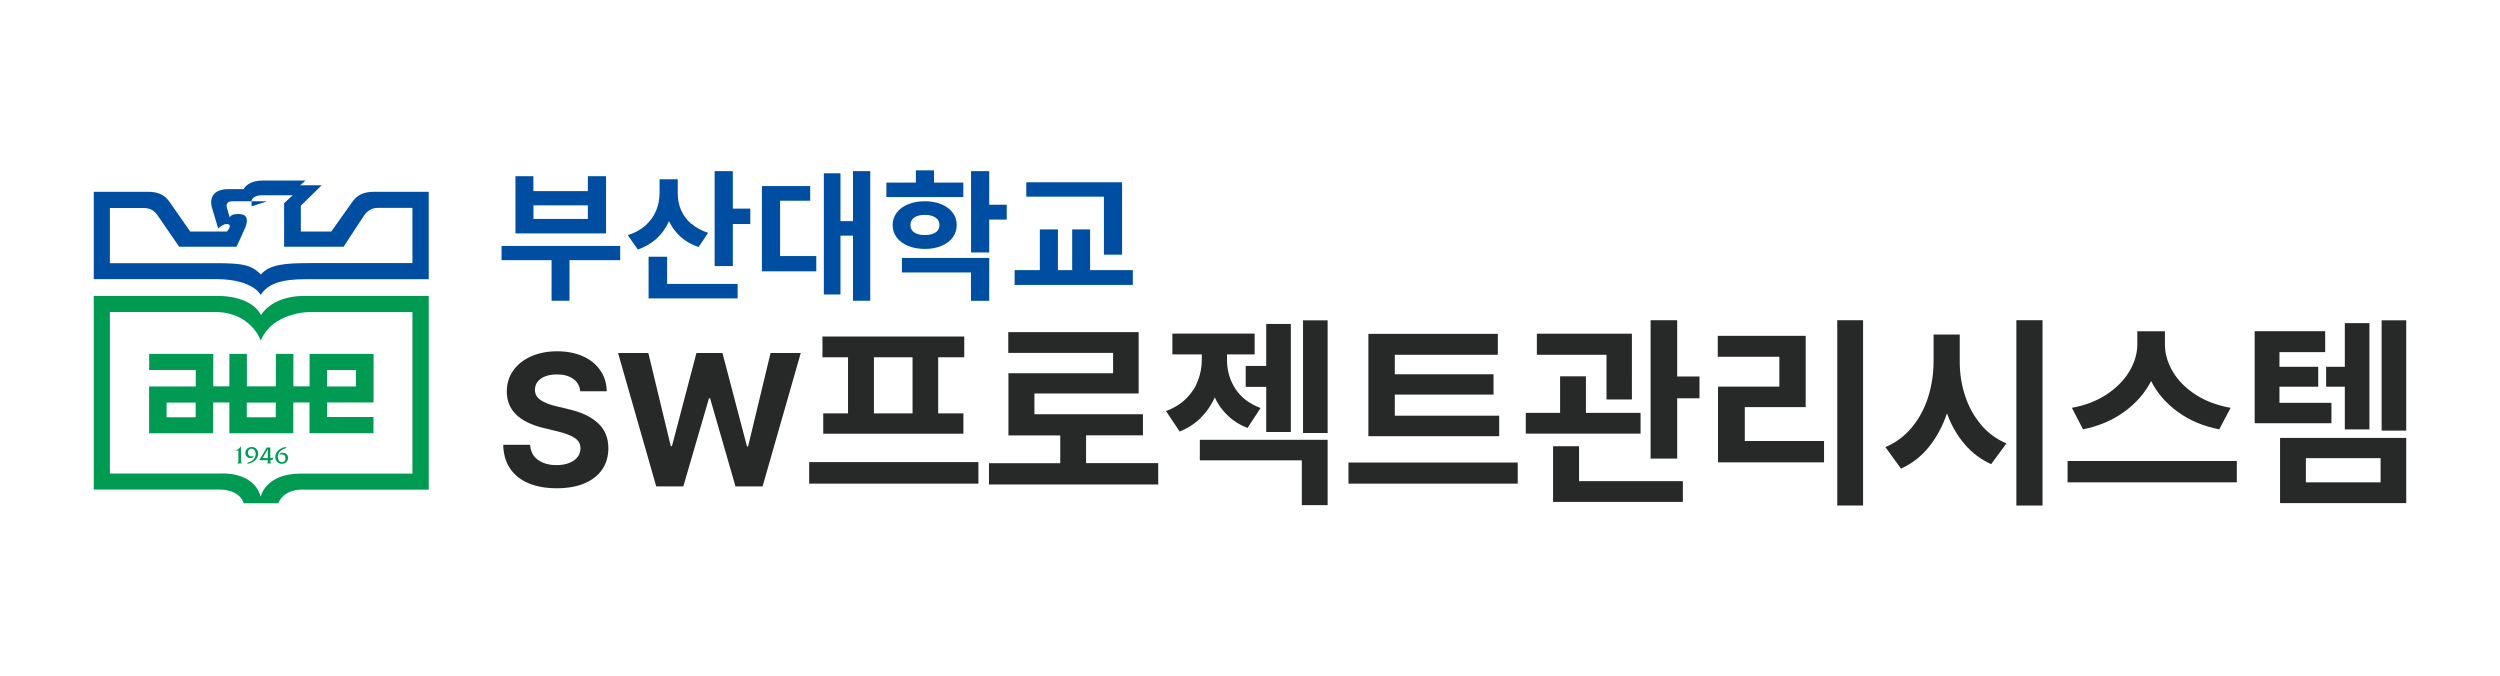 <?xml version="1.0" encoding="UTF-8"?>
<svg id="_레이어_2" data-name="레이어_2" xmlns="http://www.w3.org/2000/svg" version="1.1" viewBox="0 0 291.44 78.8">
  <!-- Generator: Adobe Illustrator 29.7.1, SVG Export Plug-In . SVG Version: 2.1.1 Build 8)  -->
  <defs>
    <style>
      .st0 {
        fill: #272828;
      }

      .st1 {
        fill: #004ea2;
      }

      .st2 {
        fill: #009a53;
      }
    </style>
  </defs>
  <g>
    <path class="st0" d="M64.92,43.65c-.54,0-1,.08-1.38.23-.38.15-.68.37-.88.64-.2.27-.3.58-.3.93,0,.5.23.9.68,1.2s1.06.54,1.82.71l1.4.34c1.44.32,2.58.85,3.41,1.59.83.74,1.25,1.73,1.25,2.96,0,.95-.24,1.78-.72,2.48-.48.7-1.17,1.24-2.07,1.62s-1.98.57-3.22.57-2.35-.19-3.28-.58c-.93-.39-1.65-.96-2.16-1.71-.51-.75-.78-1.68-.81-2.78h3.14c.05.77.35,1.35.91,1.76.56.4,1.28.61,2.17.61.56,0,1.05-.08,1.47-.25s.75-.39.98-.69.34-.63.34-1.02c0-.5-.22-.9-.65-1.19-.43-.29-1.11-.56-2.01-.78l-1.7-.41c-2.82-.7-4.23-2.11-4.23-4.23,0-.93.25-1.75.76-2.47.51-.71,1.21-1.26,2.1-1.65.9-.39,1.91-.58,3.03-.58s2.13.2,3,.59c.87.39,1.54.94,2.02,1.65.48.71.73,1.51.74,2.42h-3.09c-.06-.62-.33-1.1-.81-1.44s-1.1-.52-1.88-.52Z"/>
    <path class="st0" d="M75.58,41.15l2.62,10.87h.13l2.86-10.87h3.03l2.86,10.89h.13l2.62-10.89h3.52l-4.45,15.55h-3.16l-2.96-10.27h-.13l-2.99,10.27h-3.16l-4.45-15.55h3.52Z"/>
    <path class="st0" d="M94.33,56.38v-2.51h19.73v2.51h-19.73ZM109.37,41.65v6.54h2.94v2.37h-16.34v-2.37h2.89v-6.54h-2.98v-2.42h16.53v2.42h-3.03ZM106.38,41.65h-4.5v6.54h4.5v-6.54Z"/>
    <path class="st0" d="M115.29,56.49v-2.49h8.31v-3.24h-6.04v-7.25h12.2v-2.37h-12.22v-2.42h15.2v7.15h-12.15v2.42h12.65v2.46h-6.63v3.24h8.41v2.49h-19.73Z"/>
    <path class="st0" d="M146.95,47.57l-1.52,2.32c-.89-.35-1.66-.82-2.29-1.43-.64-.6-1.15-1.31-1.53-2.13-.4.91-.95,1.7-1.63,2.38-.68.68-1.5,1.21-2.46,1.6l-1.59-2.39c.95-.36,1.73-.84,2.36-1.47s1.08-1.32,1.37-2.1c.29-.77.44-1.57.44-2.4v-.64h-3.43v-2.42h9.59v2.42h-3.22v.66c0,1.22.32,2.33.96,3.33.64,1,1.62,1.76,2.94,2.26ZM151.76,58.89v-5.23h-11.89v-2.39h14.9v7.62h-3.01ZM147.61,50.36v-5.26h-2.39v-2.44h2.39v-4.9h2.87v12.6h-2.87ZM151.9,50.48v-13.14h2.87v13.14h-2.87Z"/>
    <path class="st0" d="M157.2,56.38v-2.46h19.73v2.46h-19.73ZM159.52,50.86v-11.94h15.09v2.44h-12.01v2.27h11.51v2.37h-11.51v2.46h12.17v2.39h-15.25Z"/>
    <path class="st0" d="M191.25,48.13v2.42h-13.38v-2.42h4v-4.26h3.01v4.26h6.37ZM190.24,43.36v3.21h-2.96v-5.21h-8.12v-2.46h11.08v4.46ZM181.05,58.51v-6.49h3.03v4.07h12.1v2.42h-15.13ZM198.12,43.9v2.53h-2.6v7.03h-3.1v-16.13h3.1v6.56h2.6Z"/>
    <path class="st0" d="M203.4,47.45v3.96h9.24v2.49h-12.36v-8.83h7.15v-3.48h-7.18v-2.44h10.25v8.31h-7.1ZM214.18,58.93v-21.6h3.01v21.6h-3.01Z"/>
    <path class="st0" d="M230.91,49.48c.82.98,1.81,1.71,2.99,2.21l-1.78,2.42c-1.2-.54-2.23-1.32-3.1-2.34s-1.55-2.21-2.05-3.58c-.51,1.5-1.21,2.8-2.1,3.91-.9,1.11-1.98,1.95-3.26,2.53l-1.82-2.51c1.22-.51,2.24-1.28,3.08-2.29s1.47-2.18,1.89-3.49c.42-1.31.64-2.68.65-4.12v-3.22h3.05v3.22c0,1.35.21,2.65.62,3.91.41,1.26,1.02,2.38,1.84,3.35ZM235.06,58.93v-21.6h3.05v21.6h-3.05Z"/>
    <path class="st0" d="M241.03,56.23v-2.49h19.73v2.49h-19.73ZM255.95,46c1.17.76,2.53,1.27,4.09,1.54l-1.33,2.51c-1.85-.36-3.46-1.04-4.82-2.03-1.37-.99-2.41-2.19-3.12-3.6-.73,1.41-1.77,2.6-3.14,3.59-1.37.99-2.97,1.67-4.8,2.04l-1.3-2.51c1.54-.28,2.88-.79,4.04-1.55,1.15-.76,2.04-1.65,2.65-2.68.62-1.03.93-2.07.94-3.13v-1.56h3.22v1.56c0,1.07.31,2.12.92,3.15.61,1.03,1.5,1.92,2.66,2.68Z"/>
    <path class="st0" d="M265.73,41.05v1.71h4.52v2.32h-4.52v1.88h6.06v2.38h-8.95v-10.73h8.22v2.44h-5.33ZM265.8,58.65v-7.6h14.71v7.6h-14.71ZM277.52,56.23v-2.82h-8.71v2.82h8.71ZM273.35,50.05v-4.97h-2.18v-2.32h2.18v-5.09h2.87v12.39h-2.87ZM277.64,50.2v-12.86h2.87v12.86h-2.87Z"/>
  </g>
  <g>
    <path class="st1" d="M66.39,30.33v4.73h-2.09v-4.73h-5.83v-1.66h13.83v1.66h-5.91ZM68.53,22.28v-1.74h2.12v6.67h-10.56v-6.67h2.09v1.74h6.34ZM68.53,23.94h-6.34v1.58h6.34v-1.58Z"/>
    <path class="st1" d="M80.57,26.05c.53.47,1.19.84,1.98,1.09l-1.11,1.66c-.81-.27-1.5-.67-2.08-1.18s-1.03-1.13-1.37-1.84c-.34.78-.82,1.45-1.43,2.02-.61.56-1.34.99-2.2,1.29l-1.18-1.68c.82-.25,1.51-.63,2.07-1.13.55-.5.96-1.07,1.23-1.71.27-.64.4-1.32.41-2.03v-1.64h2.12v1.66c0,.66.12,1.3.37,1.9.25.6.65,1.14,1.18,1.61ZM75.61,34.79v-4.86h2.16v3.17h8.22v1.69h-10.38ZM87.47,24.32v1.79h-2.04v4.91h-2.12v-11.07h2.12v4.37h2.04Z"/>
    <path class="st1" d="M90.94,23.4v6.45h4.22v1.78h-6.34v-9.94h5.63v1.71h-3.5ZM99.44,35.06v-7.59h-1.46v6.86h-1.94v-14.13h1.94v5.58h1.46v-5.83h2.01v15.11h-2.01Z"/>
    <path class="st1" d="M103.33,22.97v-1.68h3.44v-1.43h2.11v1.43h3.42v1.68h-8.96ZM111.06,24.79c.32.42.47.91.47,1.45s-.16,1.03-.47,1.45c-.31.42-.75.75-1.32.98s-1.21.35-1.93.35-1.37-.12-1.94-.35-1.01-.56-1.33-.98c-.32-.42-.48-.91-.48-1.45s.16-1.03.48-1.45c.32-.42.76-.75,1.33-.98s1.22-.35,1.94-.35,1.37.12,1.93.35,1,.56,1.32.98ZM113.19,35.06v-3.3h-8.05v-1.69h10.18v5h-2.12ZM106.14,26.24c0,.37.14.66.44.86.3.2.71.3,1.23.3s.94-.1,1.25-.3c.31-.2.46-.49.46-.86s-.16-.68-.46-.88c-.31-.21-.72-.31-1.25-.31s-.93.1-1.23.31c-.3.21-.45.5-.44.88ZM117.36,23.87v1.73h-2.04v3.83h-2.12v-9.48h2.12v3.92h2.04Z"/>
    <path class="st1" d="M118.28,33.22v-1.73h2.94v-4.75h2.11v4.75h1.66v-4.75h2.09v4.75h4.98v1.73h-13.78ZM130.81,22.92v6.77h-2.12v-6.76h-9.05v-1.68h11.17v1.66Z"/>
  </g>
  <path class="st2" d="M48.09,55.21h-13.13c-4.06.03-4.57,2.7-4.57,2.7-.83-3.04-4.74-2.71-4.74-2.71h-12.84v-18.83h12.38c4.12.08,5.21,3.34,5.21,3.34,1.35-3.3,5.6-3.33,5.6-3.33h12.08s0,18.83,0,18.83ZM35.17,34.5c-3.61.11-4.74,2.23-4.74,2.23-1.15-2.22-4.62-2.22-4.62-2.22h-14.88v22.56h14.57c1.99,0,2.69.93,2.92,1.6h4.02c.7-1.69,2.73-1.59,2.73-1.59h14.81v-22.58h-14.81Z"/>
  <path class="st2" d="M22.81,45.05h-5.43v5.46h0s7.47,0,7.47,0v-.02h0v-3.57h1.89v3.59h7.45v-3.59h1.89v3.58h7.46v-1.89h-5.41v-1.69h5.42v-5.67h-7.46v3.79h-1.89v-3.79h-2.04v3.79h-3.38v-3.79h-2.04v3.79h-1.88v-3.79h-7.47v1.88h5.43v1.91ZM22.81,48.64h-3.39v-1.71h3.39v1.71ZM32.15,48.64h-3.38v-1.71h3.38v1.71ZM38.12,43.14h3.38v1.91h-3.38v-1.91Z"/>
  <g>
    <polygon class="st1" points="29.33 24.06 31.14 23.46 29.33 23.46 29.33 24.06"/>
    <path class="st1" d="M25.43,26.65c.66-.7,1.36-.61,1.36-.31s-.34.65-.34.65h-4.28l-2.35-3.38h0c-.58-.87-1.33-1.25-2.58-1.25h-6.31v10.18c3.83,0,13.27,0,14.38,0,4.25.04,5.08,1.85,5.08,1.85.89-1.41,2.6-1.84,5.25-1.84h14.34v-10.19h-6.39c-1.23,0-1.98.38-2.57,1.25h0l-2.4,3.38h-3.55v-3.01l2.43-2.38h-2.51s.63-.55.63-.55h-5.09c-1.02,0-1.83.42-2.12,1h-1.79c-1.65,0-2.25.93-1.91,2.15l.73,2.46ZM48.09,30.67h-11.98c-3.19,0-4.68.22-5.7,1.32-1.09-1.06-1.95-1.31-5.14-1.31h-12.46v-6.43h3.92c.39,0,.71.08.92.19.16.09.44.28.65.56.26.36,2.58,3.76,2.58,3.76h6.69s.62-1.29,1-2.19c.39-.91.26-1.54-.57-1.61-.7-.05-1.14.11-1.21.4l-.3-1.01c-.18-.51-.05-.89.66-.89h2.17s.04-.7,1.24-.7h3.57l-1.01.93v5.07h6.94s2.21-3.4,2.47-3.76c.2-.28.49-.47.64-.56.21-.11.53-.21.92-.21h3.99v6.45Z"/>
  </g>
  <path class="st2" d="M27.46,52.52c.26-.09.49-.27.62-.5h.01v1.61c0,.16-.01.29.14.39h0s-.6.01-.6.01h0c.18-.1.16-.23.16-.4v-1.1h-.33Z"/>
  <path class="st2" d="M28.93,53.91c.47-.09.88-.51.88-.99,0-.29-.16-.61-.5-.61-.25,0-.42.19-.42.43,0,.26.17.47.44.47.11,0,.21-.03.3-.09l-.19.24c-.07.03-.16.04-.24.04-.34,0-.6-.25-.6-.59,0-.42.34-.7.75-.7.45,0,.75.35.75.78,0,.32-.18.64-.43.84-.26.21-.56.31-.88.35l.14-.18Z"/>
  <path class="st2" d="M31.22,53.42c-.25,0-.46-.01-.61-.02l.61-1.03v1.05ZM31.22,53.64v.07c0,.15.02.25-.14.31h0s.56.01.56.01h0c-.13-.07-.13-.21-.13-.33v-.06h.23l.14-.34c-.1.08-.23.12-.37.12v-1.26h-.4l-.89,1.49h1.01Z"/>
  <path class="st2" d="M33.25,52.28c-.19.03-.42.17-.56.3-.2.18-.31.42-.31.69,0,.29.17.61.5.61.25,0,.4-.19.4-.44,0-.28-.15-.47-.44-.47-.11,0-.22.03-.32.09l.19-.23c.08-.04.16-.05.25-.05.36,0,.62.24.62.6,0,.4-.32.69-.72.69-.45,0-.77-.36-.77-.8,0-.68.69-1.12,1.31-1.18l-.14.18Z"/>
</svg>